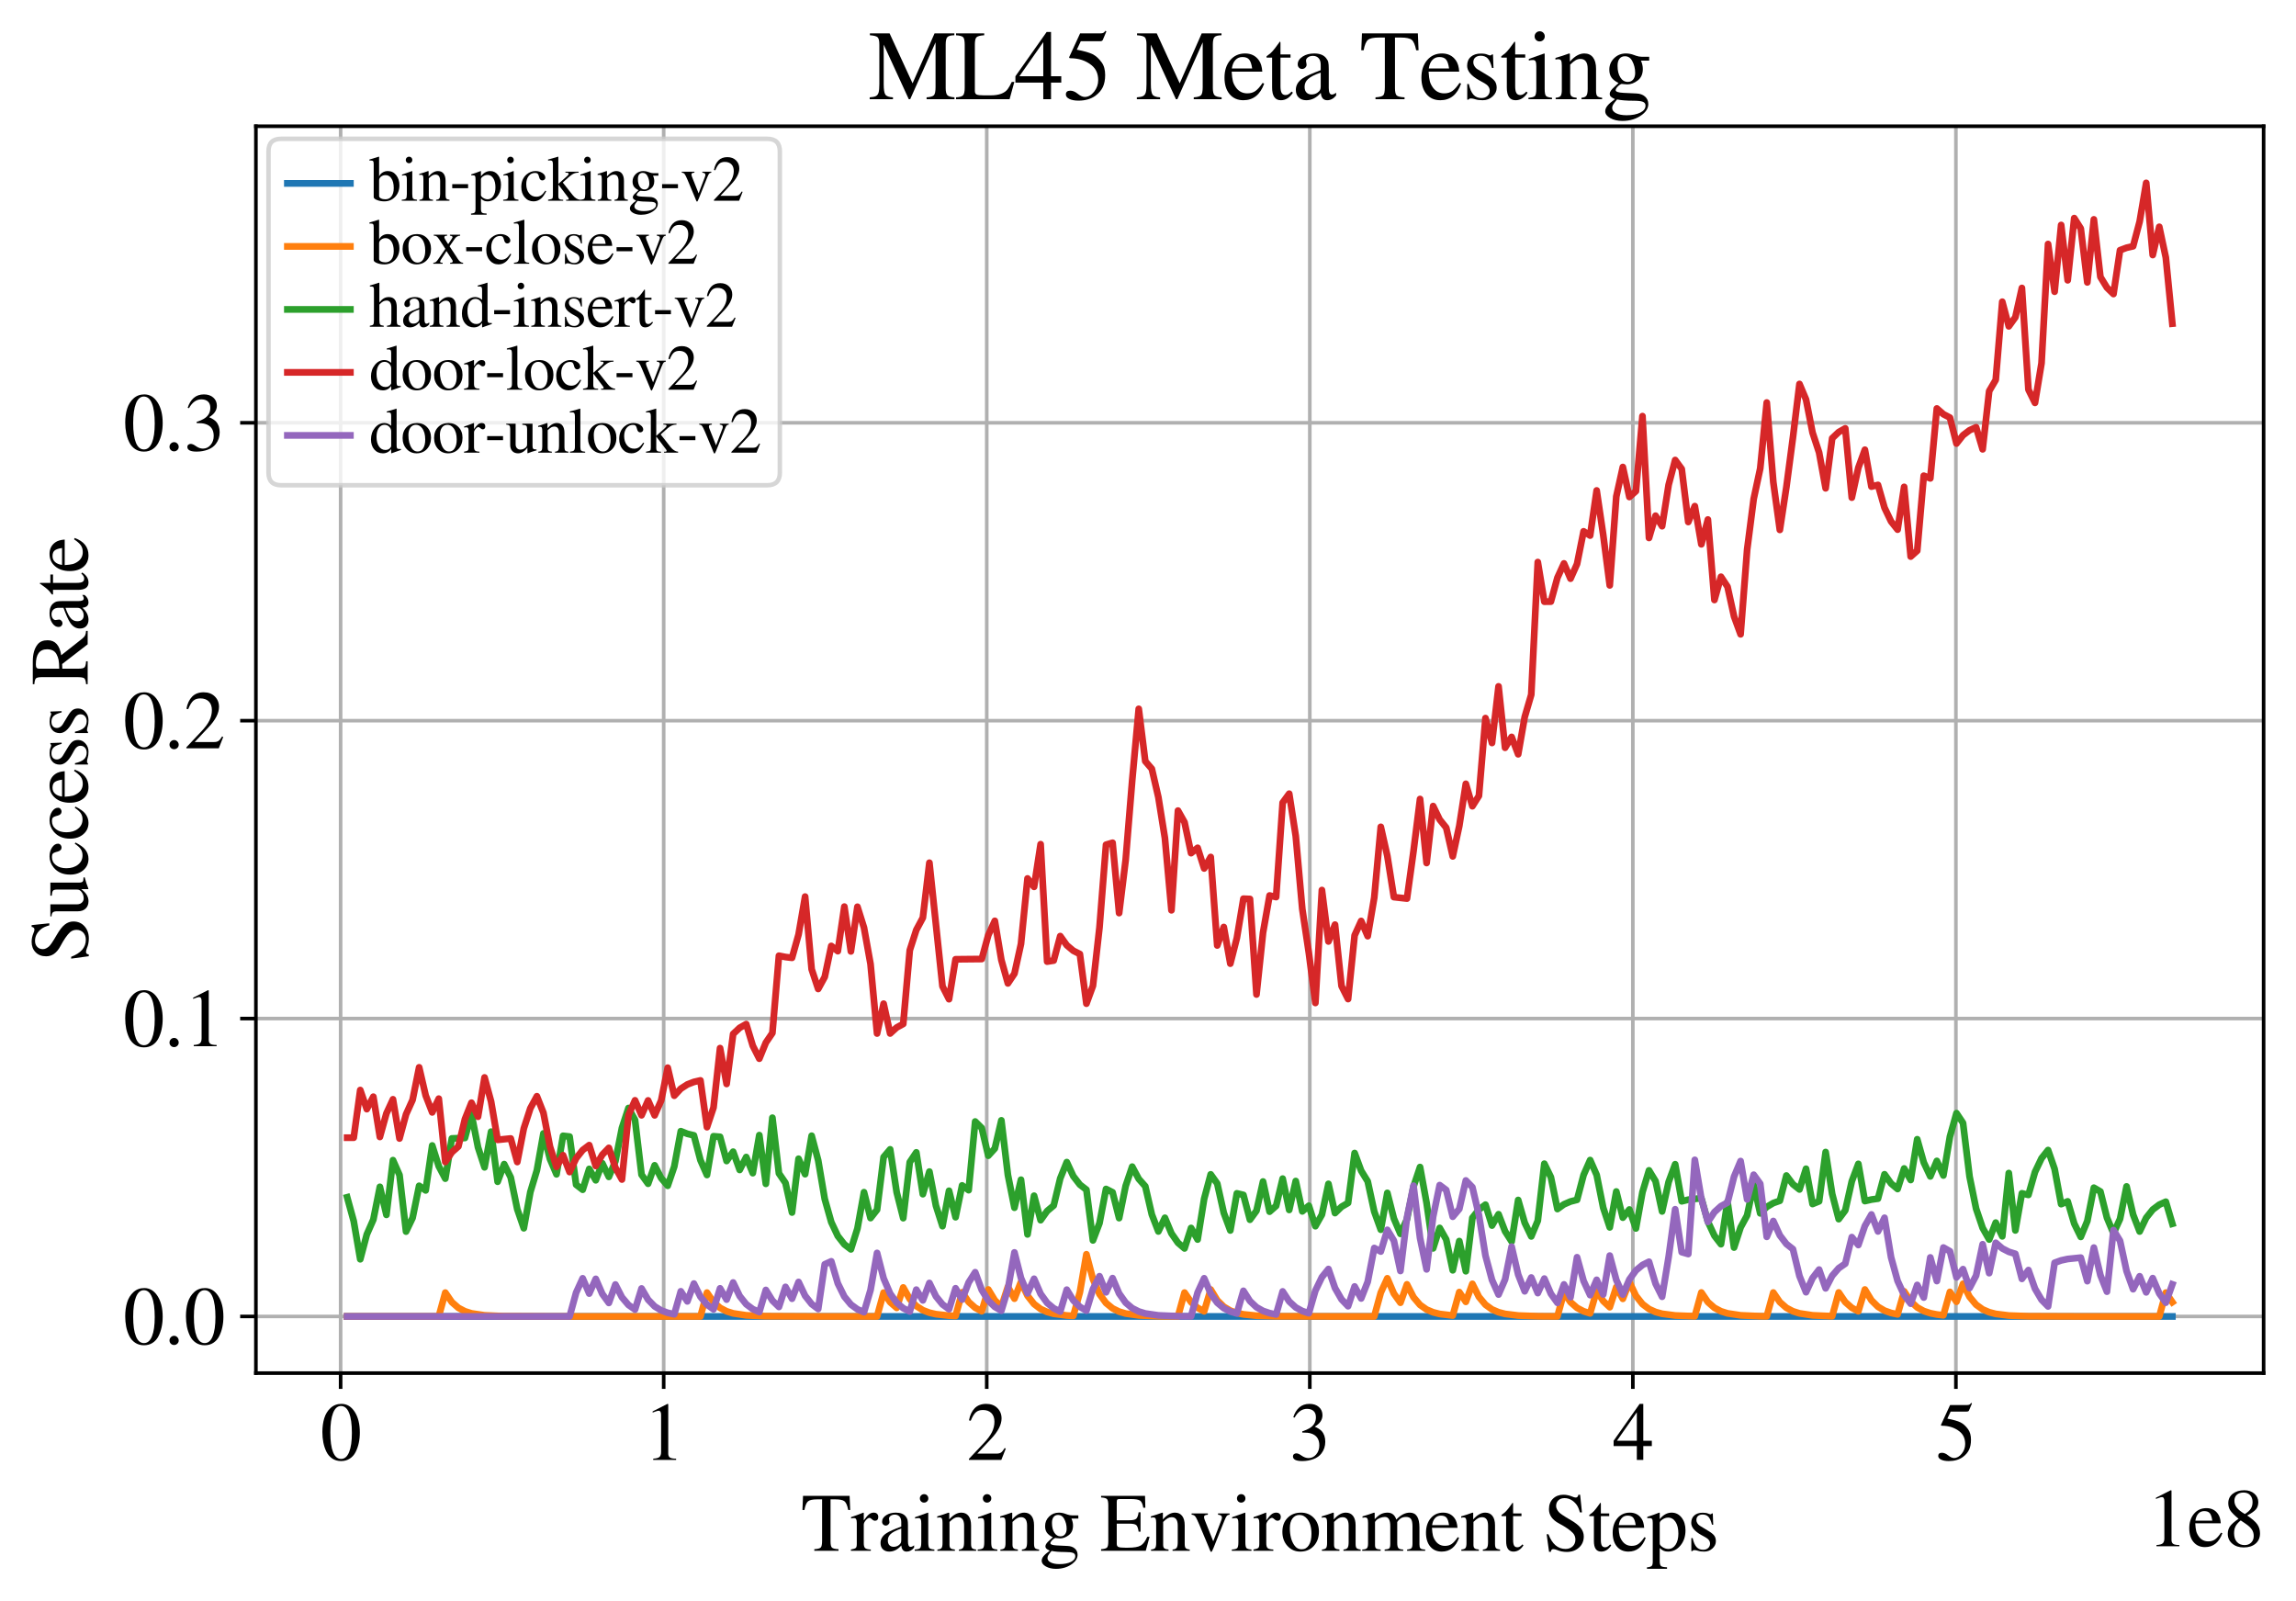 <?xml version="1.0" encoding="utf-8" standalone="no"?>
<!DOCTYPE svg PUBLIC "-//W3C//DTD SVG 1.1//EN"
  "http://www.w3.org/Graphics/SVG/1.1/DTD/svg11.dtd">
<svg xmlns:xlink="http://www.w3.org/1999/xlink" width="510.5pt" height="355.877pt" viewBox="0 0 510.5 355.877" xmlns="http://www.w3.org/2000/svg" version="1.1">
 <defs>
  <style type="text/css">*{stroke-linejoin: round; stroke-linecap: butt}</style>
 </defs>
 <g id="figure_1">
  <g id="patch_1">
   <path d="M 0 355.877 
L 510.5 355.877 
L 510.5 0 
L 0 0 
z
" style="fill: #ffffff"/>
  </g>
  <g id="axes_1">
   <g id="patch_2">
    <path d="M 56.9 305.26 
L 503.3 305.26 
L 503.3 28.06 
L 56.9 28.06 
z
" style="fill: #ffffff"/>
   </g>
   <g id="matplotlib.axis_1">
    <g id="xtick_1">
     <g id="line2d_1">
      <path d="M 75.736 305.26 
L 75.736 28.06 
" clip-path="url(#pda08d0dbd6)" style="fill: none; stroke: #b0b0b0; stroke-width: 0.8; stroke-linecap: square"/>
     </g>
     <g id="line2d_2">
      <defs>
       <path id="m793761a8f1" d="M 0 0 
L 0 3.5 
" style="stroke: #000000; stroke-width: 0.8"/>
      </defs>
      <g>
       <use xlink:href="#m793761a8f1" x="75.736" y="305.26" style="stroke: #000000; stroke-width: 0.8"/>
      </g>
     </g>
     <g id="text_1">
      <!-- 0 -->
      <g transform="translate(71.236 324.554)scale(0.18 -0.18)">
       <defs>
        <path id="STIXGeneral-Regular-30" d="M 3046 2112 
Q 3046 1683 2963 1302 
Q 2880 922 2717 602 
Q 2554 282 2266 96 
Q 1978 -90 1600 -90 
Q 1210 -90 915 108 
Q 621 307 461 640 
Q 301 973 227 1350 
Q 154 1728 154 2150 
Q 154 2746 301 3222 
Q 448 3699 790 4012 
Q 1133 4326 1626 4326 
Q 2253 4326 2649 3712 
Q 3046 3098 3046 2112 
z
M 2432 2080 
Q 2432 3091 2217 3625 
Q 2003 4160 1587 4160 
Q 1190 4160 979 3622 
Q 768 3085 768 2106 
Q 768 1120 979 598 
Q 1190 77 1600 77 
Q 2003 77 2217 598 
Q 2432 1120 2432 2080 
z
" transform="scale(0.016)"/>
       </defs>
       <use xlink:href="#STIXGeneral-Regular-30"/>
      </g>
     </g>
    </g>
    <g id="xtick_2">
     <g id="line2d_3">
      <path d="M 147.566 305.26 
L 147.566 28.06 
" clip-path="url(#pda08d0dbd6)" style="fill: none; stroke: #b0b0b0; stroke-width: 0.8; stroke-linecap: square"/>
     </g>
     <g id="line2d_4">
      <g>
       <use xlink:href="#m793761a8f1" x="147.566" y="305.26" style="stroke: #000000; stroke-width: 0.8"/>
      </g>
     </g>
     <g id="text_2">
      <!-- 1 -->
      <g transform="translate(143.066 324.554)scale(0.18 -0.18)">
       <defs>
        <path id="STIXGeneral-Regular-31" d="M 2522 0 
L 755 0 
L 755 96 
Q 1107 115 1235 227 
Q 1363 339 1363 608 
L 1363 3482 
Q 1363 3795 1171 3795 
Q 1082 3795 883 3718 
L 710 3654 
L 710 3744 
L 1856 4326 
L 1914 4307 
L 1914 486 
Q 1914 275 2042 185 
Q 2170 96 2522 96 
L 2522 0 
z
" transform="scale(0.016)"/>
       </defs>
       <use xlink:href="#STIXGeneral-Regular-31"/>
      </g>
     </g>
    </g>
    <g id="xtick_3">
     <g id="line2d_5">
      <path d="M 219.395 305.26 
L 219.395 28.06 
" clip-path="url(#pda08d0dbd6)" style="fill: none; stroke: #b0b0b0; stroke-width: 0.8; stroke-linecap: square"/>
     </g>
     <g id="line2d_6">
      <g>
       <use xlink:href="#m793761a8f1" x="219.395" y="305.26" style="stroke: #000000; stroke-width: 0.8"/>
      </g>
     </g>
     <g id="text_3">
      <!-- 2 -->
      <g transform="translate(214.895 324.554)scale(0.18 -0.18)">
       <defs>
        <path id="STIXGeneral-Regular-32" d="M 3034 877 
L 2688 0 
L 186 0 
L 186 77 
L 1325 1286 
Q 1773 1754 1965 2144 
Q 2157 2534 2157 2950 
Q 2157 3379 1920 3616 
Q 1683 3853 1267 3853 
Q 922 3853 720 3673 
Q 518 3494 326 3021 
L 192 3053 
Q 301 3648 630 3987 
Q 960 4326 1523 4326 
Q 2054 4326 2380 4006 
Q 2707 3686 2707 3200 
Q 2707 2477 1888 1613 
L 832 486 
L 2330 486 
Q 2541 486 2665 569 
Q 2790 653 2944 915 
L 3034 877 
z
" transform="scale(0.016)"/>
       </defs>
       <use xlink:href="#STIXGeneral-Regular-32"/>
      </g>
     </g>
    </g>
    <g id="xtick_4">
     <g id="line2d_7">
      <path d="M 291.225 305.26 
L 291.225 28.06 
" clip-path="url(#pda08d0dbd6)" style="fill: none; stroke: #b0b0b0; stroke-width: 0.8; stroke-linecap: square"/>
     </g>
     <g id="line2d_8">
      <g>
       <use xlink:href="#m793761a8f1" x="291.225" y="305.26" style="stroke: #000000; stroke-width: 0.8"/>
      </g>
     </g>
     <g id="text_4">
      <!-- 3 -->
      <g transform="translate(286.725 324.554)scale(0.18 -0.18)">
       <defs>
        <path id="STIXGeneral-Regular-33" d="M 390 3264 
L 288 3290 
Q 435 3770 748 4048 
Q 1062 4326 1542 4326 
Q 1990 4326 2265 4083 
Q 2541 3840 2541 3450 
Q 2541 2925 1946 2566 
Q 2298 2413 2477 2227 
Q 2758 1914 2758 1402 
Q 2758 890 2464 506 
Q 2246 211 1840 60 
Q 1434 -90 979 -90 
Q 262 -90 262 275 
Q 262 378 339 442 
Q 416 506 525 506 
Q 685 506 915 339 
Q 1197 141 1466 141 
Q 1818 141 2058 425 
Q 2298 710 2298 1120 
Q 2298 1856 1632 2048 
Q 1434 2112 979 2112 
L 979 2202 
Q 1338 2323 1517 2432 
Q 2035 2726 2035 3290 
Q 2035 3610 1852 3776 
Q 1670 3942 1344 3942 
Q 768 3942 390 3264 
z
" transform="scale(0.016)"/>
       </defs>
       <use xlink:href="#STIXGeneral-Regular-33"/>
      </g>
     </g>
    </g>
    <g id="xtick_5">
     <g id="line2d_9">
      <path d="M 363.054 305.26 
L 363.054 28.06 
" clip-path="url(#pda08d0dbd6)" style="fill: none; stroke: #b0b0b0; stroke-width: 0.8; stroke-linecap: square"/>
     </g>
     <g id="line2d_10">
      <g>
       <use xlink:href="#m793761a8f1" x="363.054" y="305.26" style="stroke: #000000; stroke-width: 0.8"/>
      </g>
     </g>
     <g id="text_5">
      <!-- 4 -->
      <g transform="translate(358.554 324.554)scale(0.18 -0.18)">
       <defs>
        <path id="STIXGeneral-Regular-34" d="M 3027 1069 
L 2368 1069 
L 2368 0 
L 1869 0 
L 1869 1069 
L 77 1069 
L 77 1478 
L 2086 4326 
L 2368 4326 
L 2368 1478 
L 3027 1478 
L 3027 1069 
z
M 1869 1478 
L 1869 3674 
L 333 1478 
L 1869 1478 
z
" transform="scale(0.016)"/>
       </defs>
       <use xlink:href="#STIXGeneral-Regular-34"/>
      </g>
     </g>
    </g>
    <g id="xtick_6">
     <g id="line2d_11">
      <path d="M 434.883 305.26 
L 434.883 28.06 
" clip-path="url(#pda08d0dbd6)" style="fill: none; stroke: #b0b0b0; stroke-width: 0.8; stroke-linecap: square"/>
     </g>
     <g id="line2d_12">
      <g>
       <use xlink:href="#m793761a8f1" x="434.883" y="305.26" style="stroke: #000000; stroke-width: 0.8"/>
      </g>
     </g>
     <g id="text_6">
      <!-- 5 -->
      <g transform="translate(430.383 324.554)scale(0.18 -0.18)">
       <defs>
        <path id="STIXGeneral-Regular-35" d="M 2803 4358 
L 2573 3814 
Q 2534 3731 2400 3731 
L 1158 3731 
L 902 3187 
Q 1606 3053 1920 2896 
Q 2234 2739 2502 2368 
Q 2726 2061 2726 1555 
Q 2726 1094 2576 780 
Q 2426 467 2099 224 
Q 1664 -90 1011 -90 
Q 646 -90 422 19 
Q 198 128 198 307 
Q 198 550 486 550 
Q 717 550 960 352 
Q 1210 147 1414 147 
Q 1747 147 2012 480 
Q 2278 813 2278 1229 
Q 2278 1843 1850 2189 
Q 1293 2637 486 2637 
Q 410 2637 410 2688 
L 416 2720 
L 1114 4237 
L 2438 4237 
Q 2547 4237 2608 4269 
Q 2669 4301 2746 4403 
L 2803 4358 
z
" transform="scale(0.016)"/>
       </defs>
       <use xlink:href="#STIXGeneral-Regular-35"/>
      </g>
     </g>
    </g>
    <g id="text_7">
     <!-- Training Environment Steps -->
     <g transform="translate(178.105 344.754)scale(0.18 -0.18)">
      <defs>
       <path id="STIXGeneral-Regular-54" d="M 3795 3149 
L 3642 3149 
Q 3539 3674 3353 3821 
Q 3168 3968 2656 3968 
L 2278 3968 
L 2278 710 
Q 2278 346 2387 243 
Q 2496 141 2893 122 
L 2893 0 
L 1024 0 
L 1024 122 
Q 1427 147 1526 256 
Q 1626 365 1626 787 
L 1626 3968 
L 1242 3968 
Q 723 3968 540 3817 
Q 358 3667 262 3149 
L 109 3149 
L 154 4237 
L 3750 4237 
L 3795 3149 
z
" transform="scale(0.016)"/>
       <path id="STIXGeneral-Regular-72" d="M 1024 2931 
L 1024 2342 
Q 1267 2688 1430 2816 
Q 1594 2944 1792 2944 
Q 1958 2944 2051 2854 
Q 2144 2765 2144 2605 
Q 2144 2470 2077 2393 
Q 2010 2317 1894 2317 
Q 1773 2317 1638 2445 
Q 1536 2541 1472 2541 
Q 1338 2541 1181 2355 
Q 1024 2170 1024 2016 
L 1024 576 
Q 1024 301 1133 205 
Q 1242 109 1568 96 
L 1568 0 
L 32 0 
L 32 96 
Q 339 154 412 224 
Q 486 294 486 538 
L 486 2138 
Q 486 2349 438 2435 
Q 390 2522 269 2522 
Q 166 2522 45 2496 
L 45 2598 
Q 448 2726 992 2944 
L 1024 2931 
z
" transform="scale(0.016)"/>
       <path id="STIXGeneral-Regular-61" d="M 2829 422 
L 2829 243 
Q 2586 -64 2253 -64 
Q 1888 -64 1843 403 
L 1837 403 
Q 1427 -64 909 -64 
Q 608 -64 422 112 
Q 237 288 237 602 
Q 237 1050 685 1350 
Q 992 1555 1837 1869 
L 1837 2214 
Q 1837 2502 1699 2646 
Q 1562 2790 1338 2790 
Q 1146 2790 1018 2697 
Q 890 2605 890 2477 
Q 890 2419 909 2348 
Q 928 2278 928 2208 
Q 928 2112 841 2029 
Q 755 1946 634 1946 
Q 525 1946 441 2029 
Q 358 2112 358 2240 
Q 358 2547 685 2752 
Q 986 2944 1421 2944 
Q 1939 2944 2176 2656 
Q 2291 2522 2323 2384 
Q 2355 2246 2355 1946 
L 2355 723 
Q 2355 301 2554 301 
Q 2682 301 2829 422 
z
M 1837 813 
L 1837 1715 
Q 1248 1510 1018 1293 
Q 800 1094 800 800 
Q 800 557 921 432 
Q 1043 307 1242 307 
Q 1453 307 1613 410 
Q 1747 506 1792 589 
Q 1837 672 1837 813 
z
" transform="scale(0.016)"/>
       <path id="STIXGeneral-Regular-69" d="M 1152 4045 
Q 1152 3904 1056 3811 
Q 960 3718 819 3718 
Q 685 3718 592 3811 
Q 499 3904 499 4045 
Q 499 4179 595 4275 
Q 691 4371 826 4371 
Q 966 4371 1059 4275 
Q 1152 4179 1152 4045 
z
M 1619 0 
L 102 0 
L 102 96 
Q 435 115 521 211 
Q 608 307 608 666 
L 608 2118 
Q 608 2342 563 2432 
Q 518 2522 397 2522 
Q 243 2522 128 2490 
L 128 2592 
L 1120 2944 
L 1146 2918 
L 1146 672 
Q 1146 314 1226 218 
Q 1306 122 1619 96 
L 1619 0 
z
" transform="scale(0.016)"/>
       <path id="STIXGeneral-Regular-6e" d="M 3104 0 
L 1773 0 
L 1779 96 
Q 2016 115 2096 233 
Q 2176 352 2176 672 
L 2176 1946 
Q 2176 2592 1709 2592 
Q 1549 2592 1408 2515 
Q 1267 2438 1050 2227 
L 1050 461 
Q 1050 269 1136 192 
Q 1222 115 1466 96 
L 1466 0 
L 115 0 
L 115 96 
Q 358 115 435 214 
Q 512 314 512 602 
L 512 2157 
Q 512 2394 467 2483 
Q 422 2573 288 2573 
Q 160 2573 102 2547 
L 102 2656 
Q 550 2784 979 2944 
L 1030 2925 
L 1030 2426 
L 1037 2426 
Q 1491 2944 1958 2944 
Q 2323 2944 2518 2688 
Q 2714 2432 2714 1958 
L 2714 544 
Q 2714 288 2790 205 
Q 2867 122 3104 96 
L 3104 0 
z
" transform="scale(0.016)"/>
       <path id="STIXGeneral-Regular-67" d="M 3008 2483 
L 2477 2483 
Q 2598 2208 2598 1946 
Q 2598 1453 2265 1203 
Q 1933 954 1600 954 
Q 1530 954 1357 973 
L 1235 986 
Q 1107 947 979 812 
Q 851 678 851 582 
Q 851 435 1350 410 
L 2176 371 
Q 2528 358 2739 172 
Q 2950 -13 2950 -314 
Q 2950 -685 2566 -986 
Q 2035 -1395 1286 -1395 
Q 826 -1395 502 -1212 
Q 179 -1030 179 -774 
Q 179 -595 320 -419 
Q 461 -243 806 6 
Q 602 102 534 172 
Q 467 243 467 346 
Q 467 531 762 787 
Q 909 915 1037 1043 
Q 717 1203 579 1401 
Q 442 1600 442 1901 
Q 442 2336 752 2640 
Q 1062 2944 1510 2944 
Q 1766 2944 2022 2848 
L 2163 2797 
Q 2349 2733 2515 2733 
L 3008 2733 
L 3008 2483 
z
M 973 2163 
L 973 2144 
Q 973 1683 1155 1398 
Q 1338 1114 1632 1114 
Q 1850 1114 1978 1270 
Q 2106 1427 2106 1690 
Q 2106 2112 1914 2464 
Q 1754 2765 1446 2765 
Q 1222 2765 1097 2605 
Q 973 2445 973 2163 
z
M 2771 -410 
Q 2771 -230 2595 -163 
Q 2419 -96 1978 -96 
Q 1344 -96 941 -13 
Q 749 -243 688 -348 
Q 627 -454 627 -563 
Q 627 -774 880 -902 
Q 1133 -1030 1555 -1030 
Q 2099 -1030 2435 -860 
Q 2771 -691 2771 -410 
z
" transform="scale(0.016)"/>
       <path id="STIXGeneral-Regular-20" transform="scale(0.016)"/>
       <path id="STIXGeneral-Regular-45" d="M 3821 1082 
L 3526 0 
L 77 0 
L 77 122 
Q 442 147 538 252 
Q 634 358 634 730 
L 634 3520 
Q 634 3878 534 3987 
Q 435 4096 77 4115 
L 77 4237 
L 3469 4237 
L 3494 3322 
L 3334 3322 
Q 3264 3750 3085 3872 
Q 2906 3994 2349 3994 
L 1510 3994 
Q 1370 3994 1328 3952 
Q 1286 3910 1286 3763 
L 1286 2355 
L 2253 2355 
Q 2656 2355 2787 2470 
Q 2918 2586 2976 2970 
L 3123 2970 
L 3123 1472 
L 2976 1472 
Q 2918 1875 2790 1984 
Q 2662 2093 2253 2093 
L 1286 2093 
L 1286 538 
Q 1286 346 1420 291 
Q 1555 237 1933 237 
L 2163 237 
Q 2848 237 3136 403 
Q 3424 570 3642 1082 
L 3821 1082 
z
" transform="scale(0.016)"/>
       <path id="STIXGeneral-Regular-76" d="M 3053 2880 
L 3053 2784 
Q 2906 2771 2835 2688 
Q 2765 2605 2637 2285 
L 1818 230 
Q 1690 -90 1638 -90 
Q 1587 -90 1523 77 
Q 1510 96 1497 141 
Q 1485 186 1472 211 
L 704 2048 
Q 499 2534 403 2652 
Q 307 2771 122 2784 
L 122 2880 
L 1376 2880 
L 1376 2784 
Q 1210 2771 1146 2732 
Q 1082 2694 1082 2611 
Q 1082 2509 1139 2368 
L 1792 730 
L 2426 2387 
Q 2464 2483 2464 2579 
Q 2464 2758 2163 2784 
L 2163 2880 
L 3053 2880 
z
" transform="scale(0.016)"/>
       <path id="STIXGeneral-Regular-6f" d="M 3008 1478 
Q 3008 806 2608 371 
Q 2208 -64 1568 -64 
Q 979 -64 582 368 
Q 186 800 186 1459 
Q 186 2125 582 2534 
Q 979 2944 1626 2944 
Q 2221 2944 2614 2537 
Q 3008 2131 3008 1478 
z
M 2432 1306 
Q 2432 2035 2112 2445 
Q 1856 2765 1504 2765 
Q 1171 2765 966 2493 
Q 762 2221 762 1747 
Q 762 928 1101 435 
Q 1318 115 1677 115 
Q 2029 115 2230 432 
Q 2432 749 2432 1306 
z
" transform="scale(0.016)"/>
       <path id="STIXGeneral-Regular-6d" d="M 4960 0 
L 3565 0 
L 3565 96 
Q 3834 122 3907 208 
Q 3981 294 3981 576 
L 3981 1894 
Q 3981 2278 3869 2444 
Q 3757 2611 3488 2611 
Q 3264 2611 3107 2521 
Q 2950 2432 2803 2221 
L 2803 608 
Q 2803 301 2896 201 
Q 2989 102 3264 96 
L 3264 0 
L 1830 0 
L 1830 96 
Q 2112 115 2189 188 
Q 2266 262 2266 550 
L 2266 1901 
Q 2266 2611 1850 2611 
Q 1670 2611 1468 2531 
Q 1267 2451 1171 2336 
Q 1088 2240 1088 2227 
L 1088 448 
Q 1088 243 1177 176 
Q 1267 109 1523 96 
L 1523 0 
L 102 0 
L 102 96 
Q 371 102 460 195 
Q 550 288 550 563 
L 550 2150 
Q 550 2387 499 2480 
Q 448 2573 326 2573 
Q 230 2573 122 2547 
L 122 2656 
Q 557 2778 1011 2944 
L 1062 2925 
L 1062 2451 
L 1075 2451 
Q 1363 2752 1584 2848 
Q 1805 2944 2054 2944 
Q 2560 2944 2733 2406 
Q 3232 2944 3776 2944 
Q 4518 2944 4518 1792 
L 4518 493 
Q 4518 282 4582 202 
Q 4646 122 4794 109 
L 4960 96 
L 4960 0 
z
" transform="scale(0.016)"/>
       <path id="STIXGeneral-Regular-65" d="M 2611 1050 
L 2714 1005 
Q 2330 -64 1376 -64 
Q 813 -64 486 329 
Q 160 723 160 1389 
Q 160 2074 525 2509 
Q 890 2944 1485 2944 
Q 2061 2944 2374 2502 
Q 2560 2246 2592 1773 
L 621 1773 
Q 646 1370 700 1158 
Q 755 947 915 730 
Q 1184 378 1626 378 
Q 1939 378 2153 531 
Q 2368 685 2611 1050 
z
M 634 1978 
L 1939 1978 
Q 1882 2381 1750 2547 
Q 1619 2714 1312 2714 
Q 1043 2714 864 2525 
Q 685 2336 634 1978 
z
" transform="scale(0.016)"/>
       <path id="STIXGeneral-Regular-74" d="M 1702 493 
L 1786 422 
Q 1478 -64 1011 -64 
Q 448 -64 448 749 
L 448 2675 
L 109 2675 
Q 83 2694 83 2720 
Q 83 2771 192 2842 
Q 435 2982 813 3526 
Q 826 3546 874 3606 
Q 922 3667 941 3706 
Q 986 3706 986 3622 
L 986 2880 
L 1632 2880 
L 1632 2675 
L 986 2675 
L 986 845 
Q 986 538 1062 403 
Q 1139 269 1318 269 
Q 1510 269 1702 493 
z
" transform="scale(0.016)"/>
       <path id="STIXGeneral-Regular-53" d="M 3002 2963 
L 2842 2963 
Q 2733 3360 2579 3565 
Q 2189 4064 1651 4064 
Q 1357 4064 1181 3894 
Q 1005 3725 1005 3456 
Q 1005 3328 1069 3206 
Q 1133 3085 1206 2998 
Q 1280 2912 1465 2784 
Q 1651 2656 1766 2589 
Q 1882 2522 2150 2362 
Q 2669 2061 2905 1763 
Q 3142 1466 3142 1107 
Q 3142 576 2771 243 
Q 2400 -90 1837 -90 
Q 1421 -90 1082 58 
Q 915 128 781 128 
Q 704 128 653 70 
Q 602 13 602 -83 
L 461 -83 
L 275 1274 
L 416 1274 
Q 845 141 1734 141 
Q 2074 141 2285 342 
Q 2496 544 2496 858 
Q 2496 1158 2310 1363 
Q 2003 1696 1235 2106 
Q 454 2522 454 3206 
Q 454 3718 768 4022 
Q 1082 4326 1568 4326 
Q 1907 4326 2240 4186 
Q 2413 4109 2522 4109 
Q 2688 4109 2726 4326 
L 2861 4326 
L 3002 2963 
z
" transform="scale(0.016)"/>
       <path id="STIXGeneral-Regular-70" d="M 1018 2931 
L 1018 2438 
Q 1421 2944 1939 2944 
Q 2406 2944 2707 2560 
Q 3008 2176 3008 1581 
Q 3008 883 2621 409 
Q 2234 -64 1664 -64 
Q 1466 -64 1328 -6 
Q 1190 51 1018 211 
L 1018 -794 
Q 1018 -1094 1120 -1180 
Q 1222 -1267 1581 -1274 
L 1581 -1389 
L 32 -1389 
L 32 -1280 
Q 314 -1254 397 -1171 
Q 480 -1088 480 -838 
L 480 2157 
Q 480 2381 429 2451 
Q 378 2522 218 2522 
Q 115 2522 58 2515 
L 58 2618 
Q 506 2752 979 2944 
L 1018 2931 
z
M 1018 2138 
L 1018 563 
Q 1018 422 1238 281 
Q 1459 141 1683 141 
Q 2029 141 2243 467 
Q 2458 794 2458 1325 
Q 2458 1888 2243 2224 
Q 2029 2560 1670 2560 
Q 1446 2560 1232 2419 
Q 1018 2278 1018 2138 
z
" transform="scale(0.016)"/>
       <path id="STIXGeneral-Regular-73" d="M 998 1926 
L 1664 1523 
Q 1984 1331 2105 1164 
Q 2227 998 2227 736 
Q 2227 416 1961 176 
Q 1696 -64 1331 -64 
Q 1030 -64 864 -6 
Q 691 51 570 51 
Q 461 51 416 -26 
L 333 -26 
L 333 979 
L 435 979 
Q 538 512 730 294 
Q 922 77 1248 77 
Q 1485 77 1632 211 
Q 1779 346 1779 550 
Q 1779 845 1440 1030 
L 1094 1222 
Q 326 1651 326 2150 
Q 326 2522 566 2730 
Q 806 2938 1210 2938 
Q 1491 2938 1638 2867 
Q 1754 2816 1818 2816 
Q 1862 2816 1920 2880 
L 1990 2880 
L 2022 2010 
L 1926 2010 
Q 1818 2445 1654 2621 
Q 1491 2797 1203 2797 
Q 986 2797 854 2688 
Q 723 2579 723 2362 
Q 723 2253 796 2128 
Q 870 2003 998 1926 
z
" transform="scale(0.016)"/>
      </defs>
      <use xlink:href="#STIXGeneral-Regular-54"/>
      <use xlink:href="#STIXGeneral-Regular-72" x="61.1"/>
      <use xlink:href="#STIXGeneral-Regular-61" x="94.4"/>
      <use xlink:href="#STIXGeneral-Regular-69" x="138.8"/>
      <use xlink:href="#STIXGeneral-Regular-6e" x="166.6"/>
      <use xlink:href="#STIXGeneral-Regular-69" x="216.6"/>
      <use xlink:href="#STIXGeneral-Regular-6e" x="244.4"/>
      <use xlink:href="#STIXGeneral-Regular-67" x="294.4"/>
      <use xlink:href="#STIXGeneral-Regular-20" x="344.4"/>
      <use xlink:href="#STIXGeneral-Regular-45" x="369.4"/>
      <use xlink:href="#STIXGeneral-Regular-6e" x="430.5"/>
      <use xlink:href="#STIXGeneral-Regular-76" x="480.5"/>
      <use xlink:href="#STIXGeneral-Regular-69" x="530.5"/>
      <use xlink:href="#STIXGeneral-Regular-72" x="558.3"/>
      <use xlink:href="#STIXGeneral-Regular-6f" x="591.6"/>
      <use xlink:href="#STIXGeneral-Regular-6e" x="641.6"/>
      <use xlink:href="#STIXGeneral-Regular-6d" x="691.6"/>
      <use xlink:href="#STIXGeneral-Regular-65" x="769.4"/>
      <use xlink:href="#STIXGeneral-Regular-6e" x="813.8"/>
      <use xlink:href="#STIXGeneral-Regular-74" x="863.8"/>
      <use xlink:href="#STIXGeneral-Regular-20" x="891.6"/>
      <use xlink:href="#STIXGeneral-Regular-53" x="916.6"/>
      <use xlink:href="#STIXGeneral-Regular-74" x="972.2"/>
      <use xlink:href="#STIXGeneral-Regular-65" x="1000"/>
      <use xlink:href="#STIXGeneral-Regular-70" x="1044.4"/>
      <use xlink:href="#STIXGeneral-Regular-73" x="1094.4"/>
     </g>
    </g>
    <g id="text_8">
     <!-- 1e8 -->
     <g transform="translate(477.307 343.754)scale(0.18 -0.18)">
      <defs>
       <path id="STIXGeneral-Regular-38" d="M 2848 992 
Q 2848 499 2505 204 
Q 2163 -90 1587 -90 
Q 1050 -90 704 204 
Q 358 499 358 954 
Q 358 1293 524 1533 
Q 691 1773 1190 2125 
Q 710 2522 553 2765 
Q 397 3008 397 3328 
Q 397 3782 745 4054 
Q 1094 4326 1638 4326 
Q 2106 4326 2410 4060 
Q 2714 3795 2714 3411 
Q 2714 3059 2531 2848 
Q 2349 2637 1856 2374 
Q 2432 1990 2640 1689 
Q 2848 1389 2848 992 
z
M 2272 3411 
Q 2272 3744 2086 3945 
Q 1901 4147 1574 4147 
Q 1248 4147 1059 3977 
Q 870 3808 870 3513 
Q 870 3219 1059 2979 
Q 1248 2739 1670 2490 
Q 1997 2682 2134 2896 
Q 2272 3110 2272 3411 
z
M 1734 1741 
L 1357 1997 
Q 1075 1766 960 1545 
Q 845 1325 845 1011 
Q 845 576 1065 333 
Q 1286 90 1658 90 
Q 1971 90 2166 285 
Q 2362 480 2362 794 
Q 2362 1082 2214 1299 
Q 2067 1517 1734 1741 
z
" transform="scale(0.016)"/>
      </defs>
      <use xlink:href="#STIXGeneral-Regular-31"/>
      <use xlink:href="#STIXGeneral-Regular-65" x="50"/>
      <use xlink:href="#STIXGeneral-Regular-38" x="94.4"/>
     </g>
    </g>
   </g>
   <g id="matplotlib.axis_2">
    <g id="ytick_1">
     <g id="line2d_13">
      <path d="M 56.9 292.66 
L 503.3 292.66 
" clip-path="url(#pda08d0dbd6)" style="fill: none; stroke: #b0b0b0; stroke-width: 0.8; stroke-linecap: square"/>
     </g>
     <g id="line2d_14">
      <defs>
       <path id="m3ca28e9dca" d="M 0 0 
L -3.5 0 
" style="stroke: #000000; stroke-width: 0.8"/>
      </defs>
      <g>
       <use xlink:href="#m3ca28e9dca" x="56.9" y="292.66" style="stroke: #000000; stroke-width: 0.8"/>
      </g>
     </g>
     <g id="text_9">
      <!-- 0.0 -->
      <g transform="translate(27.4 298.807)scale(0.18 -0.18)">
       <defs>
        <path id="STIXGeneral-Regular-2e" d="M 1158 275 
Q 1158 134 1052 32 
Q 947 -70 800 -70 
Q 653 -70 550 32 
Q 448 134 448 281 
Q 448 429 553 534 
Q 659 640 806 640 
Q 947 640 1052 531 
Q 1158 422 1158 275 
z
" transform="scale(0.016)"/>
       </defs>
       <use xlink:href="#STIXGeneral-Regular-30"/>
       <use xlink:href="#STIXGeneral-Regular-2e" x="50"/>
       <use xlink:href="#STIXGeneral-Regular-30" x="75"/>
      </g>
     </g>
    </g>
    <g id="ytick_2">
     <g id="line2d_15">
      <path d="M 56.9 226.437 
L 503.3 226.437 
" clip-path="url(#pda08d0dbd6)" style="fill: none; stroke: #b0b0b0; stroke-width: 0.8; stroke-linecap: square"/>
     </g>
     <g id="line2d_16">
      <g>
       <use xlink:href="#m3ca28e9dca" x="56.9" y="226.437" style="stroke: #000000; stroke-width: 0.8"/>
      </g>
     </g>
     <g id="text_10">
      <!-- 0.1 -->
      <g transform="translate(27.4 232.584)scale(0.18 -0.18)">
       <use xlink:href="#STIXGeneral-Regular-30"/>
       <use xlink:href="#STIXGeneral-Regular-2e" x="50"/>
       <use xlink:href="#STIXGeneral-Regular-31" x="75"/>
      </g>
     </g>
    </g>
    <g id="ytick_3">
     <g id="line2d_17">
      <path d="M 56.9 160.214 
L 503.3 160.214 
" clip-path="url(#pda08d0dbd6)" style="fill: none; stroke: #b0b0b0; stroke-width: 0.8; stroke-linecap: square"/>
     </g>
     <g id="line2d_18">
      <g>
       <use xlink:href="#m3ca28e9dca" x="56.9" y="160.214" style="stroke: #000000; stroke-width: 0.8"/>
      </g>
     </g>
     <g id="text_11">
      <!-- 0.2 -->
      <g transform="translate(27.4 166.361)scale(0.18 -0.18)">
       <use xlink:href="#STIXGeneral-Regular-30"/>
       <use xlink:href="#STIXGeneral-Regular-2e" x="50"/>
       <use xlink:href="#STIXGeneral-Regular-32" x="75"/>
      </g>
     </g>
    </g>
    <g id="ytick_4">
     <g id="line2d_19">
      <path d="M 56.9 93.991 
L 503.3 93.991 
" clip-path="url(#pda08d0dbd6)" style="fill: none; stroke: #b0b0b0; stroke-width: 0.8; stroke-linecap: square"/>
     </g>
     <g id="line2d_20">
      <g>
       <use xlink:href="#m3ca28e9dca" x="56.9" y="93.991" style="stroke: #000000; stroke-width: 0.8"/>
      </g>
     </g>
     <g id="text_12">
      <!-- 0.3 -->
      <g transform="translate(27.4 100.138)scale(0.18 -0.18)">
       <use xlink:href="#STIXGeneral-Regular-30"/>
       <use xlink:href="#STIXGeneral-Regular-2e" x="50"/>
       <use xlink:href="#STIXGeneral-Regular-33" x="75"/>
      </g>
     </g>
    </g>
    <g id="text_13">
     <!-- Success Rate -->
     <g transform="translate(19.493 213.905)rotate(-90)scale(0.18 -0.18)">
      <defs>
       <path id="STIXGeneral-Regular-75" d="M 3072 320 
L 3072 230 
Q 2573 96 2195 -58 
L 2163 -38 
L 2163 486 
L 2150 486 
Q 1747 -64 1235 -64 
Q 870 -64 662 160 
Q 454 384 454 755 
L 454 2362 
Q 454 2598 371 2688 
Q 288 2778 58 2790 
L 58 2880 
L 992 2880 
L 992 813 
Q 992 595 1123 451 
Q 1254 307 1446 307 
Q 1760 307 1984 506 
Q 2067 582 2099 649 
Q 2131 717 2131 877 
L 2131 2355 
Q 2131 2605 2041 2678 
Q 1952 2752 1658 2771 
L 1658 2880 
L 2669 2880 
L 2669 685 
Q 2669 461 2742 390 
Q 2816 320 3034 320 
L 3072 320 
z
" transform="scale(0.016)"/>
       <path id="STIXGeneral-Regular-63" d="M 2547 998 
L 2637 941 
Q 2362 403 2112 205 
Q 1786 -64 1376 -64 
Q 845 -64 502 336 
Q 160 736 160 1357 
Q 160 2170 698 2618 
Q 1094 2944 1562 2944 
Q 1965 2944 2256 2749 
Q 2547 2554 2547 2285 
Q 2547 2176 2457 2096 
Q 2368 2016 2246 2016 
Q 2022 2016 1939 2310 
L 1901 2451 
Q 1850 2630 1773 2694 
Q 1696 2758 1523 2758 
Q 1133 2758 893 2451 
Q 653 2144 653 1645 
Q 653 1094 928 745 
Q 1203 397 1645 397 
Q 1920 397 2118 528 
Q 2317 659 2547 998 
z
" transform="scale(0.016)"/>
       <path id="STIXGeneral-Regular-52" d="M 4224 0 
L 3187 0 
L 1664 1971 
L 1306 1958 
L 1306 717 
Q 1306 352 1405 249 
Q 1504 147 1875 122 
L 1875 0 
L 109 0 
L 109 122 
Q 474 154 563 262 
Q 653 371 653 794 
L 653 3526 
Q 653 3885 563 3987 
Q 474 4090 109 4115 
L 109 4237 
L 1850 4237 
Q 2726 4237 3187 3859 
Q 3501 3603 3501 3091 
Q 3501 2221 2342 2042 
L 3622 422 
Q 3757 256 3878 198 
Q 4000 141 4224 122 
L 4224 0 
z
M 1306 3731 
L 1306 2195 
Q 1766 2202 1990 2246 
Q 2214 2291 2438 2413 
Q 2803 2618 2803 3142 
Q 2803 4000 1632 4000 
Q 1459 4000 1382 3945 
Q 1306 3891 1306 3731 
z
" transform="scale(0.016)"/>
      </defs>
      <use xlink:href="#STIXGeneral-Regular-53"/>
      <use xlink:href="#STIXGeneral-Regular-75" x="55.6"/>
      <use xlink:href="#STIXGeneral-Regular-63" x="105.6"/>
      <use xlink:href="#STIXGeneral-Regular-63" x="150"/>
      <use xlink:href="#STIXGeneral-Regular-65" x="194.4"/>
      <use xlink:href="#STIXGeneral-Regular-73" x="238.8"/>
      <use xlink:href="#STIXGeneral-Regular-73" x="277.7"/>
      <use xlink:href="#STIXGeneral-Regular-20" x="316.6"/>
      <use xlink:href="#STIXGeneral-Regular-52" x="341.6"/>
      <use xlink:href="#STIXGeneral-Regular-61" x="408.3"/>
      <use xlink:href="#STIXGeneral-Regular-74" x="452.7"/>
      <use xlink:href="#STIXGeneral-Regular-65" x="480.5"/>
     </g>
    </g>
   </g>
   <g id="line2d_21">
    <path d="M 77.191 292.66 
L 483.009 292.66 
L 483.009 292.66 
" clip-path="url(#pda08d0dbd6)" style="fill: none; stroke: #1f77b4; stroke-width: 1.5; stroke-linecap: square"/>
   </g>
   <g id="line2d_22">
    <path d="M 77.191 292.66 
L 97.555 292.66 
L 99.009 287.362 
L 100.464 289.481 
L 101.918 290.753 
L 103.373 291.516 
L 104.827 291.974 
L 107.736 292.413 
L 112.1 292.607 
L 122.282 292.659 
L 155.736 292.66 
L 157.191 287.362 
L 158.645 289.481 
L 160.1 290.753 
L 161.555 291.516 
L 163.009 291.974 
L 165.918 292.413 
L 170.282 292.607 
L 180.464 292.659 
L 195.009 292.66 
L 196.464 287.362 
L 197.918 289.481 
L 199.373 290.753 
L 200.827 286.218 
L 202.282 288.795 
L 203.736 290.341 
L 205.191 291.269 
L 206.645 291.825 
L 208.1 292.159 
L 211.009 292.48 
L 212.464 292.552 
L 213.918 287.297 
L 215.373 289.442 
L 216.827 290.73 
L 218.282 291.502 
L 219.736 286.667 
L 221.191 289.064 
L 222.645 290.503 
L 224.1 286.068 
L 225.555 288.705 
L 227.009 284.989 
L 228.464 288.057 
L 229.918 289.899 
L 231.373 291.003 
L 232.827 291.666 
L 234.282 292.064 
L 237.191 292.445 
L 238.645 292.531 
L 240.1 287.285 
L 241.555 278.839 
L 243.009 284.368 
L 244.464 287.685 
L 245.918 289.675 
L 247.373 290.869 
L 248.827 291.585 
L 250.282 292.015 
L 253.191 292.428 
L 257.555 292.61 
L 261.918 292.649 
L 263.373 287.356 
L 264.827 289.478 
L 266.282 290.751 
L 267.736 291.514 
L 269.191 286.675 
L 270.645 289.069 
L 272.1 290.505 
L 273.555 291.367 
L 275.009 291.884 
L 276.464 292.195 
L 279.373 292.493 
L 283.736 292.624 
L 298.282 292.66 
L 305.555 292.66 
L 307.009 287.362 
L 308.464 284.184 
L 309.918 287.574 
L 311.373 289.609 
L 312.827 285.531 
L 314.282 288.383 
L 315.736 290.094 
L 317.191 291.12 
L 318.645 291.736 
L 320.1 292.106 
L 323.009 292.461 
L 324.464 287.243 
L 325.918 289.41 
L 327.373 285.412 
L 328.827 288.311 
L 330.282 290.051 
L 331.736 291.095 
L 333.191 291.721 
L 334.645 292.097 
L 337.555 292.457 
L 341.918 292.616 
L 346.282 292.651 
L 347.736 287.357 
L 349.191 289.478 
L 350.645 290.751 
L 352.1 291.515 
L 353.555 291.973 
L 355.009 286.95 
L 356.464 289.234 
L 357.918 290.604 
L 359.373 286.129 
L 360.827 288.741 
L 362.282 285.011 
L 363.736 288.071 
L 365.191 289.906 
L 366.645 291.008 
L 368.1 291.669 
L 369.555 292.065 
L 372.464 292.446 
L 376.827 292.614 
L 378.282 287.335 
L 379.736 289.465 
L 381.191 290.743 
L 382.645 291.51 
L 384.1 291.97 
L 387.009 292.412 
L 391.373 292.606 
L 392.827 292.628 
L 394.282 287.343 
L 395.736 289.47 
L 397.191 290.746 
L 398.645 291.512 
L 400.1 291.971 
L 403.009 292.412 
L 407.373 292.607 
L 408.827 287.33 
L 410.282 289.462 
L 411.736 290.741 
L 413.191 291.509 
L 414.645 286.672 
L 416.1 289.067 
L 417.555 290.504 
L 419.009 291.367 
L 420.464 291.884 
L 421.918 292.194 
L 423.373 287.083 
L 424.827 289.314 
L 426.282 290.652 
L 427.736 291.455 
L 429.191 291.937 
L 430.645 292.226 
L 432.1 292.4 
L 433.555 287.206 
L 435.009 289.388 
L 436.464 285.399 
L 437.918 288.303 
L 439.373 290.046 
L 440.827 291.092 
L 442.282 291.719 
L 443.736 292.095 
L 446.645 292.457 
L 451.009 292.616 
L 462.645 292.659 
L 480.1 292.66 
L 481.555 287.362 
L 483.009 289.481 
L 483.009 289.481 
" clip-path="url(#pda08d0dbd6)" style="fill: none; stroke: #ff7f0e; stroke-width: 1.5; stroke-linecap: square"/>
   </g>
   <g id="line2d_23">
    <path d="M 77.191 266.171 
L 78.645 271.469 
L 80.1 279.945 
L 81.555 274.436 
L 83.009 271.13 
L 84.464 263.848 
L 85.918 270.075 
L 87.373 257.918 
L 88.827 261.219 
L 90.282 273.795 
L 91.736 270.746 
L 93.191 263.618 
L 94.645 264.639 
L 96.1 254.656 
L 97.555 259.262 
L 99.009 262.026 
L 100.464 253.088 
L 103.373 252.985 
L 104.827 247.663 
L 106.282 255.066 
L 107.736 259.508 
L 109.191 251.578 
L 110.645 262.713 
L 112.1 258.798 
L 113.555 261.747 
L 115.009 268.815 
L 116.464 273.055 
L 117.918 265.004 
L 119.373 260.173 
L 120.827 251.976 
L 122.282 257.654 
L 123.736 261.061 
L 125.191 252.509 
L 126.645 252.676 
L 128.1 263.372 
L 129.555 264.491 
L 131.009 259.865 
L 132.464 262.388 
L 133.918 258.603 
L 135.373 261.63 
L 136.827 258.149 
L 138.282 250.762 
L 139.736 246.33 
L 141.191 248.968 
L 142.645 261.147 
L 144.1 263.157 
L 145.555 259.065 
L 147.009 261.907 
L 148.464 263.613 
L 149.918 259.338 
L 151.373 251.476 
L 152.827 252.056 
L 154.282 252.404 
L 155.736 257.911 
L 157.191 261.215 
L 158.645 252.602 
L 160.1 252.732 
L 161.555 258.107 
L 163.009 256.035 
L 164.464 260.089 
L 165.918 257.224 
L 167.373 260.803 
L 168.827 252.354 
L 170.282 263.179 
L 171.736 248.482 
L 173.191 260.856 
L 174.645 262.982 
L 176.1 269.555 
L 177.555 257.606 
L 179.009 261.032 
L 180.464 252.492 
L 181.918 257.963 
L 183.373 266.544 
L 184.827 271.693 
L 186.282 274.782 
L 187.736 276.635 
L 189.191 277.747 
L 190.645 273.117 
L 192.1 265.041 
L 193.555 270.791 
L 195.009 268.943 
L 196.464 257.238 
L 197.918 255.514 
L 199.373 265.074 
L 200.827 270.811 
L 202.282 258.359 
L 203.736 256.186 
L 205.191 265.478 
L 206.645 260.457 
L 208.1 268.041 
L 209.555 272.591 
L 211.009 264.725 
L 212.464 270.601 
L 213.918 263.531 
L 215.373 264.587 
L 216.827 249.327 
L 218.282 250.767 
L 219.736 256.928 
L 221.191 255.328 
L 222.645 249.069 
L 224.1 261.208 
L 225.555 268.491 
L 227.009 262.265 
L 228.464 274.423 
L 229.918 265.824 
L 231.373 271.261 
L 232.827 269.225 
L 234.282 268.003 
L 235.736 261.973 
L 237.191 258.354 
L 238.645 261.481 
L 240.1 263.357 
L 241.555 264.482 
L 243.009 275.754 
L 244.464 271.921 
L 245.918 264.323 
L 247.373 265.062 
L 248.827 270.803 
L 250.282 263.653 
L 251.736 259.362 
L 253.191 262.086 
L 254.645 263.72 
L 256.1 269.998 
L 257.555 273.765 
L 259.009 270.727 
L 260.464 274.203 
L 261.918 276.288 
L 263.373 277.539 
L 264.827 272.992 
L 266.282 275.561 
L 267.736 266.507 
L 269.191 261.075 
L 270.645 263.113 
L 272.1 269.634 
L 273.555 273.547 
L 275.009 265.299 
L 276.464 265.648 
L 277.918 271.155 
L 279.373 269.161 
L 280.827 262.667 
L 282.282 269.367 
L 283.736 268.088 
L 285.191 262.024 
L 286.645 268.98 
L 288.1 262.559 
L 289.555 269.301 
L 291.009 268.049 
L 292.464 272.596 
L 293.918 270.026 
L 295.373 263.186 
L 296.827 269.678 
L 298.282 268.275 
L 299.736 267.433 
L 301.191 256.333 
L 302.645 260.268 
L 304.1 262.629 
L 305.555 269.344 
L 307.009 273.372 
L 308.464 265.194 
L 309.918 270.883 
L 311.373 274.296 
L 312.827 271.046 
L 314.282 263.798 
L 315.736 259.449 
L 317.191 267.436 
L 318.645 277.526 
L 320.1 272.984 
L 321.555 275.556 
L 323.009 282.398 
L 324.464 275.907 
L 325.918 282.608 
L 327.373 270.736 
L 328.827 268.91 
L 330.282 267.814 
L 331.736 272.455 
L 333.191 269.941 
L 334.645 273.731 
L 336.1 276.005 
L 337.555 266.773 
L 339.009 271.83 
L 340.464 274.864 
L 341.918 271.387 
L 343.373 258.705 
L 344.827 261.691 
L 346.282 268.781 
L 347.736 267.737 
L 349.191 267.111 
L 350.645 266.735 
L 352.1 261.211 
L 353.555 257.897 
L 355.009 261.207 
L 356.464 268.49 
L 357.918 272.86 
L 359.373 264.887 
L 360.827 270.698 
L 362.282 268.887 
L 363.736 273.099 
L 365.191 265.03 
L 366.645 260.188 
L 368.1 262.581 
L 369.555 269.315 
L 371.009 262.76 
L 372.464 258.826 
L 373.918 267.062 
L 375.373 266.706 
L 378.282 266.363 
L 379.736 271.584 
L 381.191 274.717 
L 382.645 276.596 
L 384.1 267.128 
L 385.555 277.341 
L 387.009 272.873 
L 388.464 270.192 
L 389.918 263.286 
L 391.373 269.738 
L 392.827 268.311 
L 394.282 267.455 
L 395.736 266.941 
L 397.191 261.335 
L 398.645 263.27 
L 400.1 264.43 
L 401.555 259.829 
L 403.009 267.663 
L 404.464 267.066 
L 405.918 256.113 
L 407.373 265.434 
L 408.827 271.026 
L 410.282 269.084 
L 411.736 262.621 
L 413.191 258.743 
L 414.645 267.012 
L 416.1 266.676 
L 417.555 266.474 
L 419.009 261.055 
L 420.464 263.101 
L 421.918 264.329 
L 423.373 259.768 
L 424.827 262.329 
L 426.282 253.27 
L 427.736 258.431 
L 429.191 261.527 
L 430.645 258.087 
L 432.1 261.32 
L 433.555 252.665 
L 435.009 247.472 
L 436.464 249.654 
L 437.918 261.558 
L 439.373 268.701 
L 440.827 272.987 
L 442.282 275.558 
L 443.736 271.803 
L 445.191 274.848 
L 446.645 260.782 
L 448.1 273.533 
L 449.555 265.29 
L 451.009 265.643 
L 452.464 260.556 
L 453.918 257.504 
L 455.373 255.673 
L 456.827 259.872 
L 458.282 267.69 
L 459.736 267.082 
L 461.191 272.015 
L 462.645 274.975 
L 464.1 271.454 
L 465.555 264.043 
L 467.009 264.894 
L 468.464 270.703 
L 469.918 274.188 
L 471.373 270.981 
L 472.827 263.759 
L 474.282 270.022 
L 475.736 273.779 
L 477.191 270.736 
L 478.645 268.91 
L 480.1 267.814 
L 481.555 267.157 
L 483.009 272.06 
L 483.009 272.06 
" clip-path="url(#pda08d0dbd6)" style="fill: none; stroke: #2ca02c; stroke-width: 1.5; stroke-linecap: square"/>
   </g>
   <g id="line2d_24">
    <path d="M 77.191 252.926 
L 78.645 252.926 
L 80.1 242.331 
L 81.555 246.569 
L 83.009 243.814 
L 84.464 252.757 
L 85.918 247.527 
L 87.373 244.389 
L 88.827 253.102 
L 90.282 247.734 
L 91.736 244.513 
L 93.191 237.283 
L 94.645 243.54 
L 96.1 247.295 
L 97.555 244.249 
L 99.009 258.316 
L 100.464 256.16 
L 101.918 254.867 
L 103.373 248.793 
L 104.827 245.148 
L 106.282 248.26 
L 107.736 239.531 
L 109.191 244.889 
L 110.645 253.402 
L 113.555 253.097 
L 115.009 258.327 
L 116.464 250.869 
L 117.918 246.394 
L 119.373 243.709 
L 120.827 247.396 
L 122.282 254.906 
L 123.736 259.412 
L 125.191 256.818 
L 126.645 260.559 
L 128.1 257.506 
L 129.555 255.674 
L 131.009 254.575 
L 132.464 259.213 
L 133.918 256.699 
L 135.373 255.19 
L 136.827 259.582 
L 138.282 262.218 
L 139.736 247.905 
L 141.191 244.616 
L 142.645 247.94 
L 144.1 244.637 
L 145.555 247.953 
L 147.009 244.644 
L 148.464 237.361 
L 149.918 243.587 
L 151.373 242.025 
L 152.827 241.088 
L 154.282 240.525 
L 155.736 240.188 
L 157.191 250.581 
L 158.645 246.221 
L 160.1 233.01 
L 161.555 240.976 
L 163.009 229.863 
L 164.464 228.493 
L 165.918 227.67 
L 167.373 232.475 
L 168.827 235.358 
L 170.282 231.789 
L 171.736 229.649 
L 173.191 212.47 
L 174.645 212.759 
L 176.1 212.933 
L 177.555 207.739 
L 179.009 199.325 
L 180.464 215.467 
L 181.918 219.855 
L 183.373 217.19 
L 184.827 210.293 
L 186.282 211.453 
L 187.736 201.553 
L 189.191 211.507 
L 190.645 201.585 
L 192.1 206.228 
L 193.555 214.312 
L 195.009 229.758 
L 196.464 223.132 
L 197.918 229.752 
L 199.373 228.426 
L 200.827 227.63 
L 202.282 211.26 
L 203.736 206.735 
L 205.191 204.02 
L 206.645 191.796 
L 209.555 219.264 
L 211.009 222.133 
L 212.464 213.259 
L 218.282 213.201 
L 219.736 207.9 
L 221.191 204.719 
L 222.645 213.406 
L 224.1 218.619 
L 225.555 216.448 
L 227.009 209.848 
L 228.464 195.292 
L 229.918 197.155 
L 231.373 187.676 
L 232.827 213.776 
L 234.282 213.543 
L 235.736 208.105 
L 237.191 210.14 
L 238.645 211.361 
L 240.1 212.094 
L 241.555 223.129 
L 243.009 219.154 
L 244.464 206.174 
L 245.918 187.79 
L 247.373 187.355 
L 248.827 202.988 
L 250.282 191.176 
L 251.736 173.494 
L 253.191 157.586 
L 254.645 169.233 
L 256.1 170.923 
L 257.555 177.235 
L 259.009 186.32 
L 260.464 202.367 
L 261.918 180.208 
L 263.373 182.806 
L 264.827 189.663 
L 266.282 188.479 
L 267.736 193.067 
L 269.191 190.521 
L 270.645 210.186 
L 272.1 206.09 
L 273.555 214.229 
L 275.009 208.517 
L 276.464 199.791 
L 277.918 199.854 
L 279.373 221.083 
L 280.827 207.331 
L 282.282 199.08 
L 283.736 199.427 
L 285.191 178.444 
L 286.645 176.45 
L 288.1 185.849 
L 289.555 202.084 
L 291.009 211.825 
L 292.464 222.968 
L 293.918 197.866 
L 295.373 209.295 
L 296.827 205.556 
L 298.282 219.206 
L 299.736 222.099 
L 301.191 207.941 
L 302.645 204.744 
L 304.1 208.123 
L 305.555 199.555 
L 307.009 183.819 
L 308.464 190.27 
L 309.918 199.439 
L 312.827 199.765 
L 314.282 189.242 
L 315.736 177.631 
L 317.191 191.856 
L 318.645 179.199 
L 320.1 182.201 
L 321.555 184.002 
L 323.009 190.38 
L 324.464 183.612 
L 325.918 174.253 
L 327.373 179.233 
L 328.827 176.923 
L 330.282 159.644 
L 331.736 165.17 
L 333.191 152.592 
L 334.645 166.237 
L 336.1 163.828 
L 337.555 167.68 
L 339.009 159.396 
L 340.464 154.425 
L 341.918 124.954 
L 343.373 133.76 
L 344.827 133.746 
L 346.282 128.44 
L 347.736 125.256 
L 349.191 128.644 
L 350.645 125.378 
L 352.1 118.121 
L 353.555 119.065 
L 355.009 109.035 
L 356.464 118.911 
L 357.918 130.135 
L 359.373 110.379 
L 360.827 103.824 
L 362.282 110.487 
L 363.736 109.186 
L 365.191 92.513 
L 366.645 119.593 
L 368.1 114.65 
L 369.555 116.982 
L 371.009 107.786 
L 372.464 102.268 
L 373.918 104.255 
L 375.373 116.043 
L 376.827 112.52 
L 378.282 121.002 
L 379.736 115.496 
L 381.191 133.383 
L 382.645 128.222 
L 384.1 130.423 
L 385.555 137.042 
L 387.009 141.013 
L 388.464 122.204 
L 389.918 110.919 
L 391.373 104.148 
L 392.827 89.49 
L 394.282 107.184 
L 395.736 117.8 
L 397.191 108.277 
L 398.645 97.265 
L 400.1 85.36 
L 401.555 88.812 
L 403.009 96.182 
L 404.464 100.603 
L 405.918 108.554 
L 407.373 97.431 
L 408.827 96.055 
L 410.282 95.23 
L 411.736 110.628 
L 413.191 103.973 
L 414.645 99.98 
L 416.1 108.18 
L 417.555 107.803 
L 419.009 112.874 
L 420.464 115.916 
L 421.918 117.742 
L 423.373 108.242 
L 424.827 123.733 
L 426.282 122.432 
L 427.736 105.758 
L 429.191 106.349 
L 430.645 90.81 
L 432.1 92.083 
L 433.555 92.846 
L 435.009 98.602 
L 436.464 96.758 
L 437.918 95.651 
L 439.373 94.987 
L 440.827 99.887 
L 442.282 86.933 
L 443.736 84.458 
L 445.191 67.08 
L 446.645 72.547 
L 448.1 70.529 
L 449.555 64.02 
L 451.009 86.604 
L 452.464 89.559 
L 453.918 80.736 
L 455.373 54.251 
L 456.827 64.849 
L 458.282 50.017 
L 459.736 62.309 
L 461.191 48.493 
L 462.645 50.799 
L 464.1 62.778 
L 465.555 48.774 
L 467.009 61.563 
L 468.464 63.939 
L 469.918 65.364 
L 471.373 55.624 
L 472.827 55.077 
L 474.282 54.749 
L 475.736 49.255 
L 477.191 40.66 
L 478.645 56.695 
L 480.1 50.422 
L 481.555 57.254 
L 483.009 71.949 
L 483.009 71.949 
" clip-path="url(#pda08d0dbd6)" style="fill: none; stroke: #d62728; stroke-width: 1.5; stroke-linecap: square"/>
   </g>
   <g id="line2d_25">
    <path d="M 77.191 292.66 
L 126.645 292.66 
L 128.1 287.362 
L 129.555 284.184 
L 131.009 287.574 
L 132.464 284.311 
L 133.918 287.65 
L 135.373 289.654 
L 136.827 285.559 
L 138.282 288.399 
L 139.736 290.104 
L 141.191 291.126 
L 142.645 286.442 
L 144.1 288.929 
L 145.555 290.422 
L 147.009 291.317 
L 148.464 291.854 
L 149.918 292.177 
L 151.373 287.072 
L 152.827 289.307 
L 154.282 285.351 
L 155.736 288.274 
L 157.191 290.029 
L 158.645 291.081 
L 160.1 286.415 
L 161.555 288.913 
L 163.009 285.114 
L 164.464 288.132 
L 165.918 289.944 
L 167.373 291.03 
L 168.827 291.682 
L 170.282 286.776 
L 171.736 289.129 
L 173.191 290.542 
L 174.645 286.091 
L 176.1 288.719 
L 177.555 284.997 
L 179.009 288.063 
L 180.464 289.902 
L 181.918 291.005 
L 183.373 281.071 
L 184.827 280.409 
L 186.282 285.309 
L 187.736 288.25 
L 189.191 290.014 
L 190.645 291.072 
L 192.1 291.707 
L 193.555 286.791 
L 195.009 278.543 
L 196.464 284.19 
L 197.918 287.578 
L 199.373 289.611 
L 200.827 290.831 
L 202.282 291.562 
L 203.736 286.704 
L 205.191 289.086 
L 206.645 285.218 
L 208.1 288.195 
L 209.555 289.981 
L 211.009 291.053 
L 212.464 286.398 
L 213.918 288.903 
L 215.373 285.108 
L 216.827 282.831 
L 218.282 286.763 
L 219.736 289.122 
L 221.191 290.537 
L 222.645 291.386 
L 224.1 286.598 
L 225.555 278.427 
L 227.009 284.12 
L 228.464 287.536 
L 229.918 284.288 
L 231.373 287.637 
L 232.827 289.646 
L 234.282 290.852 
L 235.736 291.575 
L 237.191 286.711 
L 238.645 289.091 
L 240.1 290.519 
L 241.555 291.375 
L 243.009 286.591 
L 244.464 283.721 
L 245.918 287.297 
L 247.373 284.144 
L 248.827 287.551 
L 250.282 289.594 
L 251.736 290.821 
L 253.191 291.556 
L 254.645 291.998 
L 257.555 292.422 
L 261.918 292.609 
L 264.827 292.642 
L 266.282 287.351 
L 267.736 284.177 
L 269.191 287.57 
L 270.645 289.606 
L 272.1 290.828 
L 273.555 291.561 
L 275.009 292 
L 276.464 286.966 
L 277.918 289.244 
L 279.373 290.61 
L 280.827 291.43 
L 282.282 291.922 
L 283.736 292.217 
L 285.191 287.097 
L 286.645 289.322 
L 288.1 290.657 
L 289.555 291.458 
L 291.009 291.939 
L 292.464 286.93 
L 293.918 283.924 
L 295.373 282.121 
L 296.827 286.336 
L 298.282 288.866 
L 299.736 290.384 
L 301.191 285.996 
L 302.645 288.662 
L 304.1 284.963 
L 305.555 277.446 
L 307.009 278.234 
L 308.464 273.409 
L 309.918 275.811 
L 311.373 282.551 
L 312.827 270.701 
L 314.282 263.591 
L 315.736 275.219 
L 317.191 282.195 
L 318.645 270.488 
L 320.1 263.463 
L 321.555 264.546 
L 323.009 270.494 
L 324.464 268.765 
L 325.918 262.429 
L 327.373 263.926 
L 328.827 270.122 
L 330.282 279.137 
L 331.736 284.546 
L 333.191 287.792 
L 334.645 284.441 
L 336.1 277.133 
L 337.555 283.344 
L 339.009 287.07 
L 340.464 284.008 
L 341.918 287.469 
L 343.373 284.248 
L 344.827 287.613 
L 346.282 289.632 
L 347.736 285.545 
L 349.191 288.391 
L 350.645 279.503 
L 352.1 284.766 
L 353.555 287.924 
L 355.009 284.52 
L 356.464 287.776 
L 357.918 279.134 
L 359.373 284.545 
L 360.827 287.791 
L 362.282 284.441 
L 363.736 282.431 
L 365.191 281.225 
L 366.645 280.501 
L 368.1 285.365 
L 369.555 288.283 
L 371.009 279.438 
L 372.464 268.833 
L 373.918 278.364 
L 375.373 278.785 
L 376.827 257.846 
L 378.282 266.474 
L 379.736 271.65 
L 381.191 269.459 
L 382.645 268.144 
L 384.1 267.354 
L 385.555 261.583 
L 387.009 258.12 
L 388.464 266.639 
L 389.918 261.154 
L 391.373 263.161 
L 392.827 274.96 
L 394.282 271.445 
L 395.736 274.633 
L 397.191 276.546 
L 398.645 277.694 
L 400.1 283.68 
L 401.555 287.272 
L 403.009 284.13 
L 404.464 282.244 
L 405.918 286.41 
L 407.373 283.612 
L 408.827 281.934 
L 410.282 280.926 
L 411.736 275.024 
L 413.191 276.781 
L 414.645 272.537 
L 416.1 269.99 
L 417.555 273.76 
L 419.009 270.725 
L 420.464 279.499 
L 421.918 284.763 
L 423.373 287.922 
L 424.827 289.817 
L 426.282 285.657 
L 427.736 288.458 
L 429.191 279.543 
L 430.645 284.79 
L 432.1 277.342 
L 433.555 278.172 
L 435.009 283.967 
L 436.464 282.146 
L 437.918 286.352 
L 439.373 283.577 
L 440.827 276.615 
L 442.282 283.033 
L 443.736 276.288 
L 445.191 277.539 
L 446.645 278.29 
L 448.1 278.74 
L 449.555 284.308 
L 451.009 282.351 
L 452.464 286.475 
L 453.918 288.949 
L 455.373 290.433 
L 456.827 280.728 
L 458.282 280.203 
L 459.736 279.888 
L 462.645 279.586 
L 464.1 284.815 
L 465.555 277.358 
L 467.009 283.479 
L 468.464 287.151 
L 469.918 273.461 
L 471.373 275.843 
L 472.827 282.57 
L 474.282 286.606 
L 475.736 283.73 
L 477.191 287.302 
L 478.645 284.147 
L 480.1 287.552 
L 481.555 289.596 
L 483.009 285.524 
L 483.009 285.524 
" clip-path="url(#pda08d0dbd6)" style="fill: none; stroke: #9467bd; stroke-width: 1.5; stroke-linecap: square"/>
   </g>
   <g id="patch_3">
    <path d="M 56.9 305.26 
L 56.9 28.06 
" style="fill: none; stroke: #000000; stroke-width: 0.8; stroke-linejoin: miter; stroke-linecap: square"/>
   </g>
   <g id="patch_4">
    <path d="M 503.3 305.26 
L 503.3 28.06 
" style="fill: none; stroke: #000000; stroke-width: 0.8; stroke-linejoin: miter; stroke-linecap: square"/>
   </g>
   <g id="patch_5">
    <path d="M 56.9 305.26 
L 503.3 305.26 
" style="fill: none; stroke: #000000; stroke-width: 0.8; stroke-linejoin: miter; stroke-linecap: square"/>
   </g>
   <g id="patch_6">
    <path d="M 56.9 28.06 
L 503.3 28.06 
" style="fill: none; stroke: #000000; stroke-width: 0.8; stroke-linejoin: miter; stroke-linecap: square"/>
   </g>
   <g id="text_14">
    <!-- ML45 Meta Testing -->
    <g transform="translate(193.104 22.06)scale(0.216 -0.216)">
     <defs>
      <path id="STIXGeneral-Regular-4d" d="M 5530 0 
L 3738 0 
L 3738 122 
Q 4115 147 4214 265 
Q 4314 384 4314 787 
L 4314 3661 
L 2682 0 
L 2592 0 
L 979 3514 
L 979 966 
Q 979 448 1088 294 
Q 1197 141 1574 122 
L 1574 0 
L 77 0 
L 77 122 
Q 358 141 480 205 
Q 602 269 650 432 
Q 698 595 698 966 
L 698 3514 
Q 698 3878 589 3984 
Q 480 4090 90 4115 
L 90 4237 
L 1357 4237 
L 2835 1024 
L 4250 4237 
L 5523 4237 
L 5523 4115 
Q 5178 4109 5072 3993 
Q 4966 3878 4966 3520 
L 4966 717 
Q 4966 378 5072 262 
Q 5178 147 5530 122 
L 5530 0 
z
" transform="scale(0.016)"/>
      <path id="STIXGeneral-Regular-4c" d="M 3827 1114 
L 3520 0 
L 77 0 
L 77 122 
Q 429 141 531 256 
Q 634 371 634 736 
L 634 3494 
Q 634 3872 541 3981 
Q 448 4090 77 4115 
L 77 4237 
L 1888 4237 
L 1888 4115 
Q 1498 4090 1392 3984 
Q 1286 3878 1286 3507 
L 1286 538 
Q 1286 358 1398 304 
Q 1510 250 1862 250 
L 2310 250 
Q 3085 250 3392 640 
Q 3520 813 3661 1114 
L 3827 1114 
z
" transform="scale(0.016)"/>
     </defs>
     <use xlink:href="#STIXGeneral-Regular-4d"/>
     <use xlink:href="#STIXGeneral-Regular-4c" x="88.9"/>
     <use xlink:href="#STIXGeneral-Regular-34" x="150"/>
     <use xlink:href="#STIXGeneral-Regular-35" x="200"/>
     <use xlink:href="#STIXGeneral-Regular-20" x="250"/>
     <use xlink:href="#STIXGeneral-Regular-4d" x="275"/>
     <use xlink:href="#STIXGeneral-Regular-65" x="363.9"/>
     <use xlink:href="#STIXGeneral-Regular-74" x="408.3"/>
     <use xlink:href="#STIXGeneral-Regular-61" x="436.1"/>
     <use xlink:href="#STIXGeneral-Regular-20" x="480.5"/>
     <use xlink:href="#STIXGeneral-Regular-54" x="505.5"/>
     <use xlink:href="#STIXGeneral-Regular-65" x="566.6"/>
     <use xlink:href="#STIXGeneral-Regular-73" x="611"/>
     <use xlink:href="#STIXGeneral-Regular-74" x="649.9"/>
     <use xlink:href="#STIXGeneral-Regular-69" x="677.7"/>
     <use xlink:href="#STIXGeneral-Regular-6e" x="705.5"/>
     <use xlink:href="#STIXGeneral-Regular-67" x="755.5"/>
    </g>
   </g>
   <g id="legend_1">
    <g id="patch_7">
     <path d="M 62.5 107.873 
L 170.593 107.873 
Q 173.393 107.873 173.393 105.073 
L 173.393 33.66 
Q 173.393 30.86 170.593 30.86 
L 62.5 30.86 
Q 59.7 30.86 59.7 33.66 
L 59.7 105.073 
Q 59.7 107.873 62.5 107.873 
z
" style="fill: #ffffff; opacity: 0.8; stroke: #cccccc; stroke-linejoin: miter"/>
    </g>
    <g id="line2d_26">
     <path d="M 63.9 40.772 
L 70.9 40.772 
L 77.9 40.772 
" style="fill: none; stroke: #1f77b4; stroke-width: 1.5; stroke-linecap: square"/>
    </g>
    <g id="text_15">
     <!-- bin-picking-v2 -->
     <g transform="translate(82.1 44.622)scale(0.14 -0.14)">
      <defs>
       <path id="STIXGeneral-Regular-62" d="M 979 4358 
L 979 2406 
Q 1082 2650 1315 2797 
Q 1549 2944 1843 2944 
Q 2349 2944 2672 2541 
Q 2995 2138 2995 1536 
Q 2995 832 2566 384 
Q 2138 -64 1498 -64 
Q 1107 -64 774 67 
Q 442 198 442 358 
L 442 3622 
Q 442 3859 384 3926 
Q 326 3994 128 3994 
Q 83 3994 19 3981 
L 19 4090 
L 211 4147 
Q 864 4346 947 4371 
L 979 4358 
z
M 979 2035 
L 979 474 
Q 979 326 1161 233 
Q 1344 141 1600 141 
Q 1978 141 2195 416 
Q 2432 710 2432 1261 
Q 2432 1888 2182 2240 
Q 1971 2541 1613 2541 
Q 1357 2541 1168 2390 
Q 979 2240 979 2035 
z
" transform="scale(0.016)"/>
       <path id="STIXGeneral-Regular-2d" d="M 1824 1242 
L 250 1242 
L 250 1645 
L 1824 1645 
L 1824 1242 
z
" transform="scale(0.016)"/>
       <path id="STIXGeneral-Regular-6b" d="M 3232 0 
L 1837 0 
L 1837 96 
L 1958 96 
Q 2093 96 2093 192 
Q 2093 250 2022 339 
L 1062 1606 
L 1062 429 
Q 1062 262 1142 185 
Q 1222 109 1414 102 
L 1542 96 
L 1542 0 
L 45 0 
L 45 96 
Q 390 154 457 214 
Q 525 275 525 525 
L 525 3610 
Q 525 3840 467 3920 
Q 410 4000 250 4000 
Q 211 4000 45 3987 
L 45 4090 
L 237 4141 
Q 621 4243 1037 4371 
L 1062 4358 
L 1062 1670 
L 1939 2451 
Q 2086 2586 2086 2675 
Q 2086 2739 2019 2761 
Q 1952 2784 1766 2790 
L 1766 2880 
L 3072 2880 
L 3072 2784 
Q 2752 2784 2505 2646 
Q 2259 2509 1690 1978 
L 1504 1805 
L 2483 563 
Q 2829 122 3232 96 
L 3232 0 
z
" transform="scale(0.016)"/>
      </defs>
      <use xlink:href="#STIXGeneral-Regular-62"/>
      <use xlink:href="#STIXGeneral-Regular-69" x="50"/>
      <use xlink:href="#STIXGeneral-Regular-6e" x="77.8"/>
      <use xlink:href="#STIXGeneral-Regular-2d" x="127.8"/>
      <use xlink:href="#STIXGeneral-Regular-70" x="161.1"/>
      <use xlink:href="#STIXGeneral-Regular-69" x="211.1"/>
      <use xlink:href="#STIXGeneral-Regular-63" x="238.9"/>
      <use xlink:href="#STIXGeneral-Regular-6b" x="283.3"/>
      <use xlink:href="#STIXGeneral-Regular-69" x="333.3"/>
      <use xlink:href="#STIXGeneral-Regular-6e" x="361.1"/>
      <use xlink:href="#STIXGeneral-Regular-67" x="411.1"/>
      <use xlink:href="#STIXGeneral-Regular-2d" x="461.1"/>
      <use xlink:href="#STIXGeneral-Regular-76" x="494.4"/>
      <use xlink:href="#STIXGeneral-Regular-32" x="544.4"/>
     </g>
    </g>
    <g id="line2d_27">
     <path d="M 63.9 54.785 
L 70.9 54.785 
L 77.9 54.785 
" style="fill: none; stroke: #ff7f0e; stroke-width: 1.5; stroke-linecap: square"/>
    </g>
    <g id="text_16">
     <!-- box-close-v2 -->
     <g transform="translate(82.1 58.635)scale(0.14 -0.14)">
      <defs>
       <path id="STIXGeneral-Regular-78" d="M 3066 0 
L 1779 0 
L 1779 96 
Q 1939 109 1987 137 
Q 2035 166 2035 250 
Q 2035 307 1997 365 
L 1414 1261 
L 909 474 
Q 781 275 781 211 
Q 781 96 1037 96 
L 1037 0 
L 109 0 
L 109 96 
Q 269 109 355 169 
Q 442 230 576 422 
L 1306 1478 
L 704 2400 
Q 557 2624 454 2704 
Q 352 2784 211 2784 
L 154 2784 
L 154 2880 
L 1478 2880 
L 1478 2784 
Q 1203 2778 1203 2643 
Q 1203 2509 1498 2074 
Q 1581 1958 1587 1946 
Q 1619 1990 1779 2227 
Q 1811 2285 1856 2349 
Q 1901 2413 1923 2451 
Q 1946 2490 1971 2528 
Q 1997 2566 2006 2595 
Q 2016 2624 2016 2643 
Q 2016 2765 1760 2784 
L 1760 2880 
L 2771 2880 
L 2771 2784 
Q 2445 2771 2253 2502 
L 1722 1734 
L 2541 480 
Q 2790 96 3066 96 
L 3066 0 
z
" transform="scale(0.016)"/>
       <path id="STIXGeneral-Regular-6c" d="M 1645 0 
L 134 0 
L 134 96 
Q 435 122 531 221 
Q 627 320 627 589 
L 627 3590 
Q 627 3821 569 3910 
Q 512 4000 358 4000 
Q 224 4000 122 3987 
L 122 4090 
Q 730 4237 1133 4371 
L 1165 4346 
L 1165 557 
Q 1165 288 1254 201 
Q 1344 115 1645 96 
L 1645 0 
z
" transform="scale(0.016)"/>
      </defs>
      <use xlink:href="#STIXGeneral-Regular-62"/>
      <use xlink:href="#STIXGeneral-Regular-6f" x="50"/>
      <use xlink:href="#STIXGeneral-Regular-78" x="100"/>
      <use xlink:href="#STIXGeneral-Regular-2d" x="150"/>
      <use xlink:href="#STIXGeneral-Regular-63" x="183.3"/>
      <use xlink:href="#STIXGeneral-Regular-6c" x="227.7"/>
      <use xlink:href="#STIXGeneral-Regular-6f" x="255.5"/>
      <use xlink:href="#STIXGeneral-Regular-73" x="305.5"/>
      <use xlink:href="#STIXGeneral-Regular-65" x="344.4"/>
      <use xlink:href="#STIXGeneral-Regular-2d" x="388.8"/>
      <use xlink:href="#STIXGeneral-Regular-76" x="422.1"/>
      <use xlink:href="#STIXGeneral-Regular-32" x="472.1"/>
     </g>
    </g>
    <g id="line2d_28">
     <path d="M 63.9 68.785 
L 70.9 68.785 
L 77.9 68.785 
" style="fill: none; stroke: #2ca02c; stroke-width: 1.5; stroke-linecap: square"/>
    </g>
    <g id="text_17">
     <!-- hand-insert-v2 -->
     <g transform="translate(82.1 72.635)scale(0.14 -0.14)">
      <defs>
       <path id="STIXGeneral-Regular-68" d="M 3117 0 
L 1760 0 
L 1760 96 
Q 2042 128 2118 224 
Q 2195 320 2195 653 
L 2195 1920 
Q 2195 2598 1722 2598 
Q 1530 2598 1370 2508 
Q 1210 2419 1005 2195 
L 1005 653 
Q 1005 320 1081 224 
Q 1158 128 1440 96 
L 1440 0 
L 58 0 
L 58 96 
Q 333 134 400 224 
Q 467 314 467 653 
L 467 3667 
Q 467 3872 406 3933 
Q 346 3994 141 3994 
Q 83 3994 64 3987 
L 64 4090 
L 237 4141 
Q 730 4288 973 4371 
L 1005 4352 
L 1005 2406 
Q 1229 2694 1446 2819 
Q 1664 2944 1946 2944 
Q 2733 2944 2733 1926 
L 2733 653 
Q 2733 320 2793 233 
Q 2854 147 3117 96 
L 3117 0 
z
" transform="scale(0.016)"/>
       <path id="STIXGeneral-Regular-64" d="M 3142 269 
L 2202 -64 
L 2176 -45 
L 2176 365 
Q 1869 -64 1357 -64 
Q 826 -64 499 317 
Q 173 698 173 1312 
Q 173 1990 563 2467 
Q 954 2944 1504 2944 
Q 1850 2944 2176 2669 
L 2176 3667 
Q 2176 3866 2118 3930 
Q 2061 3994 1882 3994 
Q 1792 3994 1741 3987 
L 1741 4090 
Q 2323 4243 2682 4371 
L 2714 4358 
L 2714 730 
Q 2714 506 2768 435 
Q 2822 365 2995 365 
Q 3034 365 3142 371 
L 3142 269 
z
M 2176 653 
L 2176 2125 
Q 2176 2381 1981 2573 
Q 1786 2765 1523 2765 
Q 1158 2765 940 2438 
Q 723 2112 723 1568 
Q 723 979 963 624 
Q 1203 269 1606 269 
Q 1907 269 2080 474 
Q 2176 582 2176 653 
z
" transform="scale(0.016)"/>
      </defs>
      <use xlink:href="#STIXGeneral-Regular-68"/>
      <use xlink:href="#STIXGeneral-Regular-61" x="50"/>
      <use xlink:href="#STIXGeneral-Regular-6e" x="94.4"/>
      <use xlink:href="#STIXGeneral-Regular-64" x="144.4"/>
      <use xlink:href="#STIXGeneral-Regular-2d" x="194.4"/>
      <use xlink:href="#STIXGeneral-Regular-69" x="227.7"/>
      <use xlink:href="#STIXGeneral-Regular-6e" x="255.5"/>
      <use xlink:href="#STIXGeneral-Regular-73" x="305.5"/>
      <use xlink:href="#STIXGeneral-Regular-65" x="344.4"/>
      <use xlink:href="#STIXGeneral-Regular-72" x="388.8"/>
      <use xlink:href="#STIXGeneral-Regular-74" x="422.1"/>
      <use xlink:href="#STIXGeneral-Regular-2d" x="449.9"/>
      <use xlink:href="#STIXGeneral-Regular-76" x="483.2"/>
      <use xlink:href="#STIXGeneral-Regular-32" x="533.2"/>
     </g>
    </g>
    <g id="line2d_29">
     <path d="M 63.9 82.785 
L 70.9 82.785 
L 77.9 82.785 
" style="fill: none; stroke: #d62728; stroke-width: 1.5; stroke-linecap: square"/>
    </g>
    <g id="text_18">
     <!-- door-lock-v2 -->
     <g transform="translate(82.1 86.635)scale(0.14 -0.14)">
      <use xlink:href="#STIXGeneral-Regular-64"/>
      <use xlink:href="#STIXGeneral-Regular-6f" x="50"/>
      <use xlink:href="#STIXGeneral-Regular-6f" x="100"/>
      <use xlink:href="#STIXGeneral-Regular-72" x="150"/>
      <use xlink:href="#STIXGeneral-Regular-2d" x="183.3"/>
      <use xlink:href="#STIXGeneral-Regular-6c" x="216.6"/>
      <use xlink:href="#STIXGeneral-Regular-6f" x="244.4"/>
      <use xlink:href="#STIXGeneral-Regular-63" x="294.4"/>
      <use xlink:href="#STIXGeneral-Regular-6b" x="338.8"/>
      <use xlink:href="#STIXGeneral-Regular-2d" x="388.8"/>
      <use xlink:href="#STIXGeneral-Regular-76" x="422.1"/>
      <use xlink:href="#STIXGeneral-Regular-32" x="472.1"/>
     </g>
    </g>
    <g id="line2d_30">
     <path d="M 63.9 96.785 
L 70.9 96.785 
L 77.9 96.785 
" style="fill: none; stroke: #9467bd; stroke-width: 1.5; stroke-linecap: square"/>
    </g>
    <g id="text_19">
     <!-- door-unlock-v2 -->
     <g transform="translate(82.1 100.635)scale(0.14 -0.14)">
      <use xlink:href="#STIXGeneral-Regular-64"/>
      <use xlink:href="#STIXGeneral-Regular-6f" x="50"/>
      <use xlink:href="#STIXGeneral-Regular-6f" x="100"/>
      <use xlink:href="#STIXGeneral-Regular-72" x="150"/>
      <use xlink:href="#STIXGeneral-Regular-2d" x="183.3"/>
      <use xlink:href="#STIXGeneral-Regular-75" x="216.6"/>
      <use xlink:href="#STIXGeneral-Regular-6e" x="266.6"/>
      <use xlink:href="#STIXGeneral-Regular-6c" x="316.6"/>
      <use xlink:href="#STIXGeneral-Regular-6f" x="344.4"/>
      <use xlink:href="#STIXGeneral-Regular-63" x="394.4"/>
      <use xlink:href="#STIXGeneral-Regular-6b" x="438.8"/>
      <use xlink:href="#STIXGeneral-Regular-2d" x="488.8"/>
      <use xlink:href="#STIXGeneral-Regular-76" x="522.1"/>
      <use xlink:href="#STIXGeneral-Regular-32" x="572.1"/>
     </g>
    </g>
   </g>
  </g>
 </g>
 <defs>
  <clipPath id="pda08d0dbd6">
   <rect x="56.9" y="28.06" width="446.4" height="277.2"/>
  </clipPath>
 </defs>
</svg>
